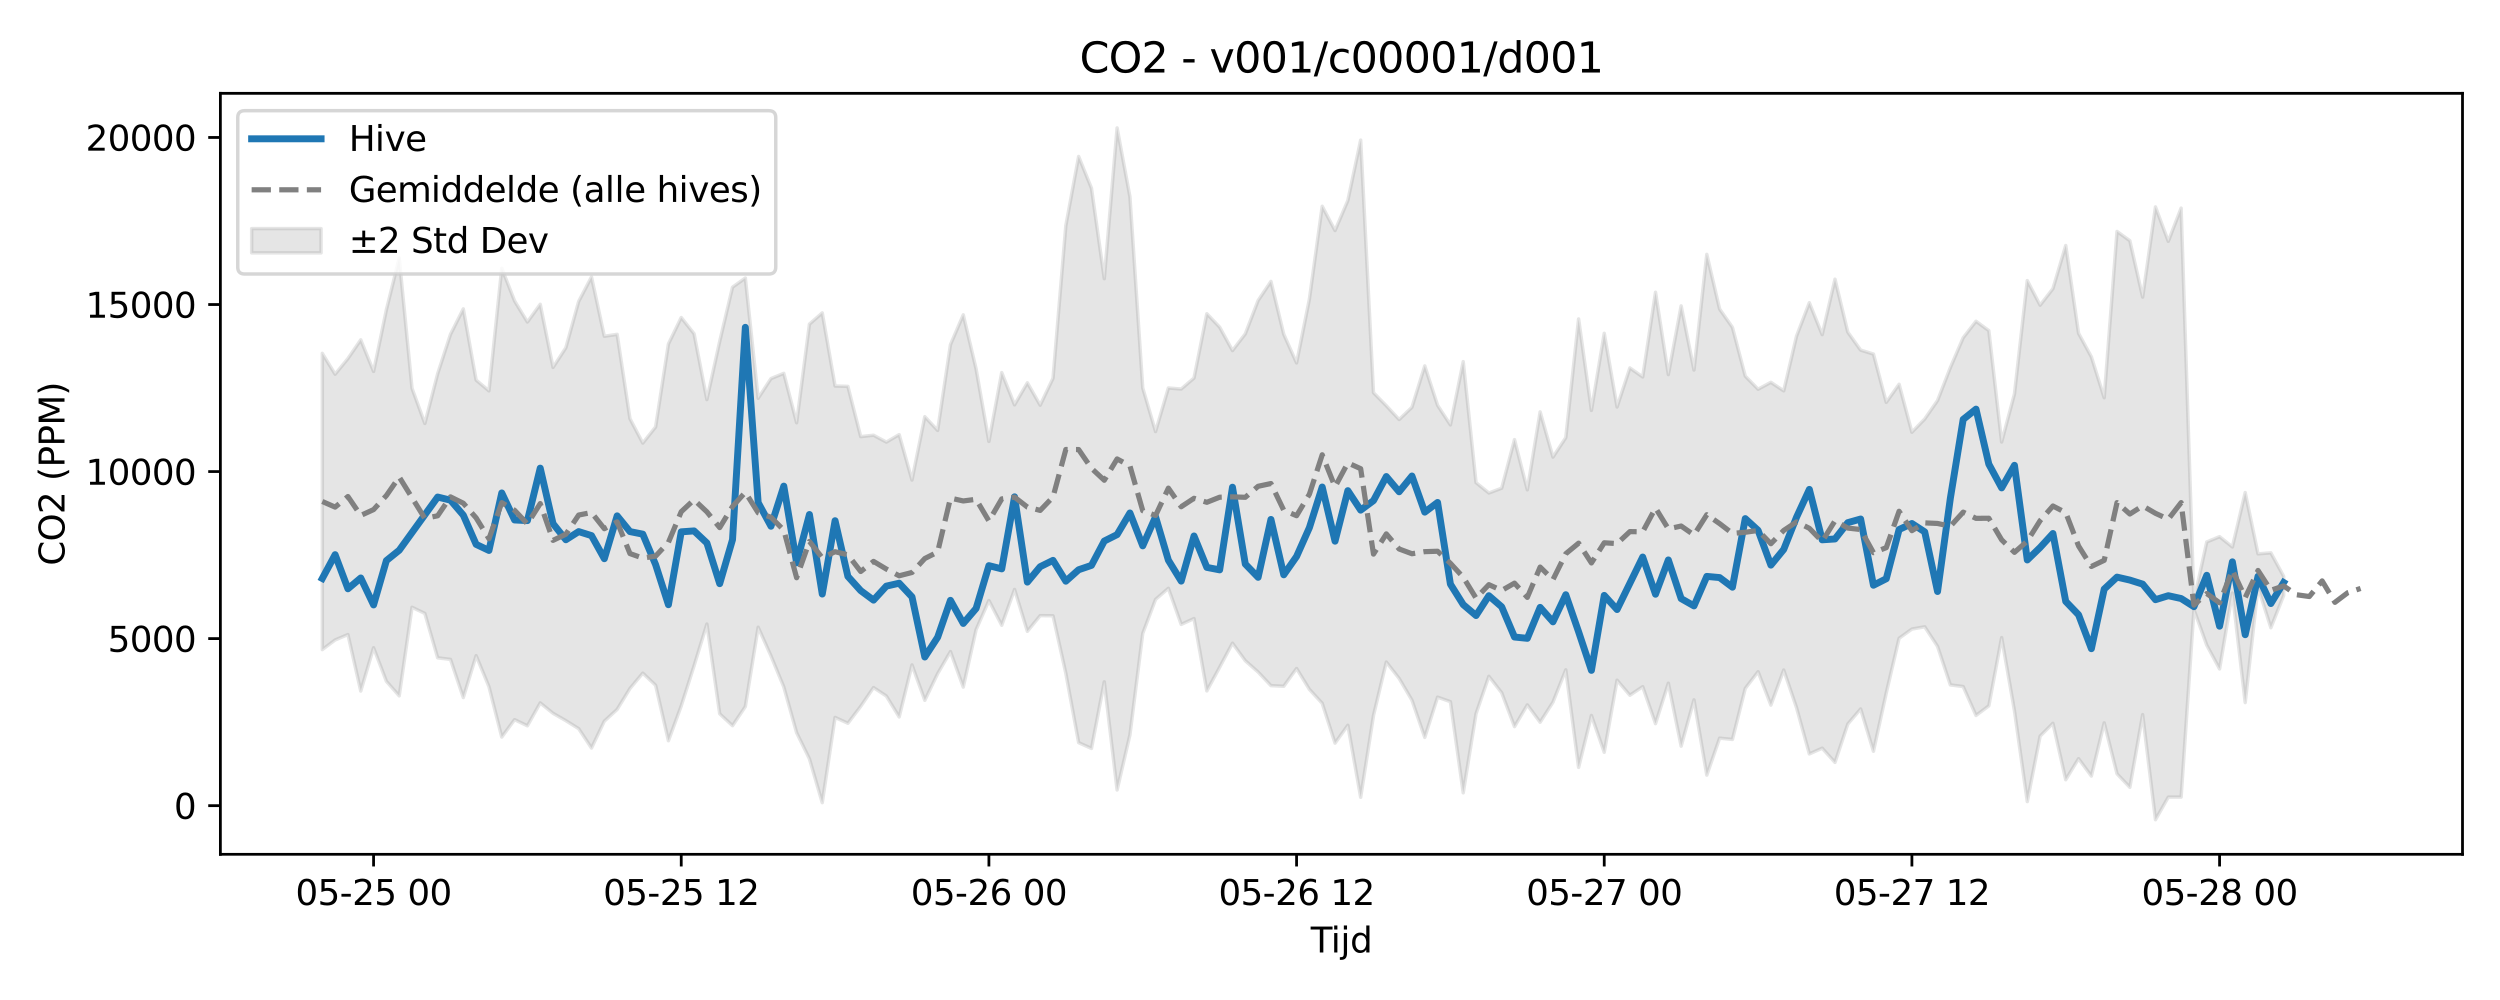 <?xml version="1.0" encoding="utf-8" standalone="no"?>
<!DOCTYPE svg PUBLIC "-//W3C//DTD SVG 1.1//EN"
  "http://www.w3.org/Graphics/SVG/1.1/DTD/svg11.dtd">
<svg xmlns:xlink="http://www.w3.org/1999/xlink" width="720pt" height="288pt" viewBox="0 0 720 288" xmlns="http://www.w3.org/2000/svg" version="1.1">
 <defs>
  <style type="text/css">*{stroke-linejoin: round; stroke-linecap: butt}</style>
 </defs>
 <g id="figure_1">
  <g id="patch_1">
   <path d="M 0 288 
L 720 288 
L 720 0 
L 0 0 
z
" style="fill: #ffffff"/>
  </g>
  <g id="axes_1">
   <g id="patch_2">
    <path d="M 63.47 246.04 
L 709.2 246.04 
L 709.2 26.88 
L 63.47 26.88 
z
" style="fill: #ffffff"/>
   </g>
   <g id="FillBetweenPolyCollection_1">
    <defs>
     <path id="m64c7e08e2c" d="M 92.821 -186.238 
L 92.821 -100.913 
L 96.513 -103.686 
L 100.205 -105.247 
L 103.897 -88.973 
L 107.589 -101.454 
L 111.281 -91.777 
L 114.973 -87.595 
L 118.665 -113.105 
L 122.357 -111.334 
L 126.049 -98.546 
L 129.741 -98.088 
L 133.433 -87.1 
L 137.125 -99.165 
L 140.817 -90.243 
L 144.509 -75.726 
L 148.201 -80.737 
L 151.893 -78.967 
L 155.585 -85.563 
L 159.277 -82.565 
L 162.969 -80.444 
L 166.661 -78.143 
L 170.353 -72.56 
L 174.045 -80.305 
L 177.737 -83.687 
L 181.429 -89.712 
L 185.121 -94.133 
L 188.813 -90.643 
L 192.505 -74.665 
L 196.197 -84.706 
L 199.889 -96.245 
L 203.581 -108.276 
L 207.273 -82.429 
L 210.965 -78.997 
L 214.657 -84.507 
L 218.349 -107.357 
L 222.041 -99.098 
L 225.733 -90.151 
L 229.425 -76.984 
L 233.117 -69.448 
L 236.809 -56.828 
L 240.501 -81.386 
L 244.193 -79.698 
L 247.885 -84.568 
L 251.577 -89.981 
L 255.269 -87.54 
L 258.961 -81.516 
L 262.653 -96.512 
L 266.345 -86.305 
L 270.037 -93.974 
L 273.729 -100.346 
L 277.421 -90.116 
L 281.113 -106.638 
L 284.805 -115.052 
L 288.497 -107.921 
L 292.189 -118.235 
L 295.881 -106.179 
L 299.573 -110.694 
L 303.265 -110.65 
L 306.957 -94.082 
L 310.649 -74.113 
L 314.341 -72.449 
L 318.033 -91.639 
L 321.725 -60.486 
L 325.417 -76.348 
L 329.109 -105.557 
L 332.801 -115.361 
L 336.493 -118.567 
L 340.185 -108.167 
L 343.877 -109.856 
L 347.569 -89.02 
L 351.261 -95.832 
L 354.953 -102.767 
L 358.645 -97.711 
L 362.337 -94.448 
L 366.029 -90.535 
L 369.721 -90.35 
L 373.413 -95.47 
L 377.105 -89.463 
L 380.797 -85.45 
L 384.489 -73.975 
L 388.181 -79.124 
L 391.873 -58.379 
L 395.565 -81.931 
L 399.257 -97.327 
L 402.949 -92.61 
L 406.641 -86.339 
L 410.333 -75.623 
L 414.025 -87.219 
L 417.717 -85.91 
L 421.409 -59.667 
L 425.101 -82.457 
L 428.793 -93.224 
L 432.485 -88.487 
L 436.177 -78.723 
L 439.869 -84.99 
L 443.561 -79.993 
L 447.253 -85.775 
L 450.945 -95.094 
L 454.637 -66.987 
L 458.329 -81.943 
L 462.021 -71.342 
L 465.713 -92.103 
L 469.405 -87.763 
L 473.097 -90.235 
L 476.789 -79.588 
L 480.481 -91.243 
L 484.173 -73.103 
L 487.865 -86.444 
L 491.557 -64.769 
L 495.249 -75.412 
L 498.941 -75.042 
L 502.633 -89.723 
L 506.325 -94.547 
L 510.017 -84.928 
L 513.709 -95.038 
L 517.401 -84.187 
L 521.093 -70.872 
L 524.785 -72.517 
L 528.477 -68.424 
L 532.169 -79.482 
L 535.861 -83.826 
L 539.553 -71.632 
L 543.245 -88.424 
L 546.937 -104.168 
L 550.629 -106.831 
L 554.321 -107.48 
L 558.013 -101.846 
L 561.705 -90.743 
L 565.397 -90.277 
L 569.089 -81.946 
L 572.781 -84.723 
L 576.473 -104.368 
L 580.165 -83.298 
L 583.857 -57.134 
L 587.549 -75.99 
L 591.241 -79.687 
L 594.933 -63.434 
L 598.625 -69.504 
L 602.317 -64.493 
L 606.009 -79.806 
L 609.701 -65.141 
L 613.393 -61.252 
L 617.085 -82.186 
L 620.777 -51.922 
L 624.469 -58.428 
L 628.161 -58.435 
L 631.853 -112.46 
L 635.545 -102.194 
L 639.237 -95.344 
L 642.929 -117.205 
L 646.621 -85.657 
L 650.313 -118.921 
L 654.005 -107.21 
L 657.697 -116.492 
L 657.697 -122.017 
L 657.697 -122.017 
L 654.005 -128.782 
L 650.313 -128.491 
L 646.621 -146.145 
L 642.929 -130.477 
L 639.237 -133.444 
L 635.545 -131.921 
L 631.853 -115 
L 628.161 -228.059 
L 624.469 -218.498 
L 620.777 -228.408 
L 617.085 -202.431 
L 613.393 -218.674 
L 609.701 -221.34 
L 606.009 -173.449 
L 602.317 -185.223 
L 598.625 -192.01 
L 594.933 -217.298 
L 591.241 -204.857 
L 587.549 -200.1 
L 583.857 -207.194 
L 580.165 -174.548 
L 576.473 -160.694 
L 572.781 -192.775 
L 569.089 -195.485 
L 565.397 -190.727 
L 561.705 -182.14 
L 558.013 -172.645 
L 554.321 -167.34 
L 550.629 -163.511 
L 546.937 -177.337 
L 543.245 -172.125 
L 539.553 -186.037 
L 535.861 -187.17 
L 532.169 -192.348 
L 528.477 -207.597 
L 524.785 -191.627 
L 521.093 -200.818 
L 517.401 -191.197 
L 513.709 -175.435 
L 510.017 -177.893 
L 506.325 -175.906 
L 502.633 -179.689 
L 498.941 -193.716 
L 495.249 -198.994 
L 491.557 -214.74 
L 487.865 -181.421 
L 484.173 -199.906 
L 480.481 -180.127 
L 476.789 -203.832 
L 473.097 -179.442 
L 469.405 -182.028 
L 465.713 -170.79 
L 462.021 -192.009 
L 458.329 -169.8 
L 454.637 -196.146 
L 450.945 -161.959 
L 447.253 -156.354 
L 443.561 -169.377 
L 439.869 -146.924 
L 436.177 -161.388 
L 432.485 -147.404 
L 428.793 -146.018 
L 425.101 -149.002 
L 421.409 -183.853 
L 417.717 -165.622 
L 414.025 -171.268 
L 410.333 -182.621 
L 406.641 -170.705 
L 402.949 -167.174 
L 399.257 -171.15 
L 395.565 -174.902 
L 391.873 -247.654 
L 388.181 -230.256 
L 384.489 -221.603 
L 380.797 -228.597 
L 377.105 -201.872 
L 373.413 -183.482 
L 369.721 -191.732 
L 366.029 -206.948 
L 362.337 -201.452 
L 358.645 -191.846 
L 354.953 -187.039 
L 351.261 -193.773 
L 347.569 -197.651 
L 343.877 -179.127 
L 340.185 -175.961 
L 336.493 -176.264 
L 332.801 -163.715 
L 329.109 -176.271 
L 325.417 -231.334 
L 321.725 -251.158 
L 318.033 -207.739 
L 314.341 -233.805 
L 310.649 -242.942 
L 306.957 -223.005 
L 303.265 -179.059 
L 299.573 -171.307 
L 295.881 -177.759 
L 292.189 -171.403 
L 288.497 -180.703 
L 284.805 -160.848 
L 281.113 -181.771 
L 277.421 -197.331 
L 273.729 -188.738 
L 270.037 -164.044 
L 266.345 -167.995 
L 262.653 -149.737 
L 258.961 -162.83 
L 255.269 -160.68 
L 251.577 -162.656 
L 247.885 -162.252 
L 244.193 -176.728 
L 240.501 -176.83 
L 236.809 -197.885 
L 233.117 -194.655 
L 229.425 -166.243 
L 225.733 -180.479 
L 222.041 -178.969 
L 218.349 -173.287 
L 214.657 -207.931 
L 210.965 -205.282 
L 207.273 -189.679 
L 203.581 -172.915 
L 199.889 -191.889 
L 196.197 -196.555 
L 192.505 -188.941 
L 188.813 -165.029 
L 185.121 -160.393 
L 181.429 -167.426 
L 177.737 -191.709 
L 174.045 -191.158 
L 170.353 -208.238 
L 166.661 -201.194 
L 162.969 -187.856 
L 159.277 -182.187 
L 155.585 -200.367 
L 151.893 -195.263 
L 148.201 -201.338 
L 144.509 -210.744 
L 140.817 -175.436 
L 137.125 -178.54 
L 133.433 -199.044 
L 129.741 -191.71 
L 126.049 -180.369 
L 122.357 -166.036 
L 118.665 -176.16 
L 114.973 -213.655 
L 111.281 -198.791 
L 107.589 -181.023 
L 103.897 -190.127 
L 100.205 -184.74 
L 96.513 -180.225 
L 92.821 -186.238 
z
" style="stroke: #808080; stroke-opacity: 0.2"/>
    </defs>
    <g clip-path="url(#pf885bfa6da)">
     <use xlink:href="#m64c7e08e2c" x="0" y="288" style="fill: #808080; fill-opacity: 0.2; stroke: #808080; stroke-opacity: 0.2"/>
    </g>
   </g>
   <g id="matplotlib.axis_1">
    <g id="xtick_1">
     <g id="line2d_1">
      <defs>
       <path id="macbf73b1a7" d="M 0 0 
L 0 3.5 
" style="stroke: #000000; stroke-width: 0.8"/>
      </defs>
      <g>
       <use xlink:href="#macbf73b1a7" x="107.589" y="246.04" style="stroke: #000000; stroke-width: 0.8"/>
      </g>
     </g>
     <g id="text_1">
      <!-- 05-25 00 -->
      <g transform="translate(85.109 260.638) scale(0.1 -0.1)">
       <defs>
        <path id="DejaVuSans-30" d="M 2034 4250 
Q 1547 4250 1301 3770 
Q 1056 3291 1056 2328 
Q 1056 1369 1301 889 
Q 1547 409 2034 409 
Q 2525 409 2770 889 
Q 3016 1369 3016 2328 
Q 3016 3291 2770 3770 
Q 2525 4250 2034 4250 
z
M 2034 4750 
Q 2819 4750 3233 4129 
Q 3647 3509 3647 2328 
Q 3647 1150 3233 529 
Q 2819 -91 2034 -91 
Q 1250 -91 836 529 
Q 422 1150 422 2328 
Q 422 3509 836 4129 
Q 1250 4750 2034 4750 
z
" transform="scale(0.016)"/>
        <path id="DejaVuSans-35" d="M 691 4666 
L 3169 4666 
L 3169 4134 
L 1269 4134 
L 1269 2991 
Q 1406 3038 1543 3061 
Q 1681 3084 1819 3084 
Q 2600 3084 3056 2656 
Q 3513 2228 3513 1497 
Q 3513 744 3044 326 
Q 2575 -91 1722 -91 
Q 1428 -91 1123 -41 
Q 819 9 494 109 
L 494 744 
Q 775 591 1075 516 
Q 1375 441 1709 441 
Q 2250 441 2565 725 
Q 2881 1009 2881 1497 
Q 2881 1984 2565 2268 
Q 2250 2553 1709 2553 
Q 1456 2553 1204 2497 
Q 953 2441 691 2322 
L 691 4666 
z
" transform="scale(0.016)"/>
        <path id="DejaVuSans-2d" d="M 313 2009 
L 1997 2009 
L 1997 1497 
L 313 1497 
L 313 2009 
z
" transform="scale(0.016)"/>
        <path id="DejaVuSans-32" d="M 1228 531 
L 3431 531 
L 3431 0 
L 469 0 
L 469 531 
Q 828 903 1448 1529 
Q 2069 2156 2228 2338 
Q 2531 2678 2651 2914 
Q 2772 3150 2772 3378 
Q 2772 3750 2511 3984 
Q 2250 4219 1831 4219 
Q 1534 4219 1204 4116 
Q 875 4013 500 3803 
L 500 4441 
Q 881 4594 1212 4672 
Q 1544 4750 1819 4750 
Q 2544 4750 2975 4387 
Q 3406 4025 3406 3419 
Q 3406 3131 3298 2873 
Q 3191 2616 2906 2266 
Q 2828 2175 2409 1742 
Q 1991 1309 1228 531 
z
" transform="scale(0.016)"/>
        <path id="DejaVuSans-20" transform="scale(0.016)"/>
       </defs>
       <use xlink:href="#DejaVuSans-30"/>
       <use xlink:href="#DejaVuSans-35" transform="translate(63.623 0)"/>
       <use xlink:href="#DejaVuSans-2d" transform="translate(127.246 0)"/>
       <use xlink:href="#DejaVuSans-32" transform="translate(163.33 0)"/>
       <use xlink:href="#DejaVuSans-35" transform="translate(226.953 0)"/>
       <use xlink:href="#DejaVuSans-20" transform="translate(290.576 0)"/>
       <use xlink:href="#DejaVuSans-30" transform="translate(322.363 0)"/>
       <use xlink:href="#DejaVuSans-30" transform="translate(385.986 0)"/>
      </g>
     </g>
    </g>
    <g id="xtick_2">
     <g id="line2d_2">
      <g>
       <use xlink:href="#macbf73b1a7" x="196.197" y="246.04" style="stroke: #000000; stroke-width: 0.8"/>
      </g>
     </g>
     <g id="text_2">
      <!-- 05-25 12 -->
      <g transform="translate(173.717 260.638) scale(0.1 -0.1)">
       <defs>
        <path id="DejaVuSans-31" d="M 794 531 
L 1825 531 
L 1825 4091 
L 703 3866 
L 703 4441 
L 1819 4666 
L 2450 4666 
L 2450 531 
L 3481 531 
L 3481 0 
L 794 0 
L 794 531 
z
" transform="scale(0.016)"/>
       </defs>
       <use xlink:href="#DejaVuSans-30"/>
       <use xlink:href="#DejaVuSans-35" transform="translate(63.623 0)"/>
       <use xlink:href="#DejaVuSans-2d" transform="translate(127.246 0)"/>
       <use xlink:href="#DejaVuSans-32" transform="translate(163.33 0)"/>
       <use xlink:href="#DejaVuSans-35" transform="translate(226.953 0)"/>
       <use xlink:href="#DejaVuSans-20" transform="translate(290.576 0)"/>
       <use xlink:href="#DejaVuSans-31" transform="translate(322.363 0)"/>
       <use xlink:href="#DejaVuSans-32" transform="translate(385.986 0)"/>
      </g>
     </g>
    </g>
    <g id="xtick_3">
     <g id="line2d_3">
      <g>
       <use xlink:href="#macbf73b1a7" x="284.805" y="246.04" style="stroke: #000000; stroke-width: 0.8"/>
      </g>
     </g>
     <g id="text_3">
      <!-- 05-26 00 -->
      <g transform="translate(262.325 260.638) scale(0.1 -0.1)">
       <defs>
        <path id="DejaVuSans-36" d="M 2113 2584 
Q 1688 2584 1439 2293 
Q 1191 2003 1191 1497 
Q 1191 994 1439 701 
Q 1688 409 2113 409 
Q 2538 409 2786 701 
Q 3034 994 3034 1497 
Q 3034 2003 2786 2293 
Q 2538 2584 2113 2584 
z
M 3366 4563 
L 3366 3988 
Q 3128 4100 2886 4159 
Q 2644 4219 2406 4219 
Q 1781 4219 1451 3797 
Q 1122 3375 1075 2522 
Q 1259 2794 1537 2939 
Q 1816 3084 2150 3084 
Q 2853 3084 3261 2657 
Q 3669 2231 3669 1497 
Q 3669 778 3244 343 
Q 2819 -91 2113 -91 
Q 1303 -91 875 529 
Q 447 1150 447 2328 
Q 447 3434 972 4092 
Q 1497 4750 2381 4750 
Q 2619 4750 2861 4703 
Q 3103 4656 3366 4563 
z
" transform="scale(0.016)"/>
       </defs>
       <use xlink:href="#DejaVuSans-30"/>
       <use xlink:href="#DejaVuSans-35" transform="translate(63.623 0)"/>
       <use xlink:href="#DejaVuSans-2d" transform="translate(127.246 0)"/>
       <use xlink:href="#DejaVuSans-32" transform="translate(163.33 0)"/>
       <use xlink:href="#DejaVuSans-36" transform="translate(226.953 0)"/>
       <use xlink:href="#DejaVuSans-20" transform="translate(290.576 0)"/>
       <use xlink:href="#DejaVuSans-30" transform="translate(322.363 0)"/>
       <use xlink:href="#DejaVuSans-30" transform="translate(385.986 0)"/>
      </g>
     </g>
    </g>
    <g id="xtick_4">
     <g id="line2d_4">
      <g>
       <use xlink:href="#macbf73b1a7" x="373.413" y="246.04" style="stroke: #000000; stroke-width: 0.8"/>
      </g>
     </g>
     <g id="text_4">
      <!-- 05-26 12 -->
      <g transform="translate(350.933 260.638) scale(0.1 -0.1)">
       <use xlink:href="#DejaVuSans-30"/>
       <use xlink:href="#DejaVuSans-35" transform="translate(63.623 0)"/>
       <use xlink:href="#DejaVuSans-2d" transform="translate(127.246 0)"/>
       <use xlink:href="#DejaVuSans-32" transform="translate(163.33 0)"/>
       <use xlink:href="#DejaVuSans-36" transform="translate(226.953 0)"/>
       <use xlink:href="#DejaVuSans-20" transform="translate(290.576 0)"/>
       <use xlink:href="#DejaVuSans-31" transform="translate(322.363 0)"/>
       <use xlink:href="#DejaVuSans-32" transform="translate(385.986 0)"/>
      </g>
     </g>
    </g>
    <g id="xtick_5">
     <g id="line2d_5">
      <g>
       <use xlink:href="#macbf73b1a7" x="462.021" y="246.04" style="stroke: #000000; stroke-width: 0.8"/>
      </g>
     </g>
     <g id="text_5">
      <!-- 05-27 00 -->
      <g transform="translate(439.54 260.638) scale(0.1 -0.1)">
       <defs>
        <path id="DejaVuSans-37" d="M 525 4666 
L 3525 4666 
L 3525 4397 
L 1831 0 
L 1172 0 
L 2766 4134 
L 525 4134 
L 525 4666 
z
" transform="scale(0.016)"/>
       </defs>
       <use xlink:href="#DejaVuSans-30"/>
       <use xlink:href="#DejaVuSans-35" transform="translate(63.623 0)"/>
       <use xlink:href="#DejaVuSans-2d" transform="translate(127.246 0)"/>
       <use xlink:href="#DejaVuSans-32" transform="translate(163.33 0)"/>
       <use xlink:href="#DejaVuSans-37" transform="translate(226.953 0)"/>
       <use xlink:href="#DejaVuSans-20" transform="translate(290.576 0)"/>
       <use xlink:href="#DejaVuSans-30" transform="translate(322.363 0)"/>
       <use xlink:href="#DejaVuSans-30" transform="translate(385.986 0)"/>
      </g>
     </g>
    </g>
    <g id="xtick_6">
     <g id="line2d_6">
      <g>
       <use xlink:href="#macbf73b1a7" x="550.629" y="246.04" style="stroke: #000000; stroke-width: 0.8"/>
      </g>
     </g>
     <g id="text_6">
      <!-- 05-27 12 -->
      <g transform="translate(528.148 260.638) scale(0.1 -0.1)">
       <use xlink:href="#DejaVuSans-30"/>
       <use xlink:href="#DejaVuSans-35" transform="translate(63.623 0)"/>
       <use xlink:href="#DejaVuSans-2d" transform="translate(127.246 0)"/>
       <use xlink:href="#DejaVuSans-32" transform="translate(163.33 0)"/>
       <use xlink:href="#DejaVuSans-37" transform="translate(226.953 0)"/>
       <use xlink:href="#DejaVuSans-20" transform="translate(290.576 0)"/>
       <use xlink:href="#DejaVuSans-31" transform="translate(322.363 0)"/>
       <use xlink:href="#DejaVuSans-32" transform="translate(385.986 0)"/>
      </g>
     </g>
    </g>
    <g id="xtick_7">
     <g id="line2d_7">
      <g>
       <use xlink:href="#macbf73b1a7" x="639.237" y="246.04" style="stroke: #000000; stroke-width: 0.8"/>
      </g>
     </g>
     <g id="text_7">
      <!-- 05-28 00 -->
      <g transform="translate(616.756 260.638) scale(0.1 -0.1)">
       <defs>
        <path id="DejaVuSans-38" d="M 2034 2216 
Q 1584 2216 1326 1975 
Q 1069 1734 1069 1313 
Q 1069 891 1326 650 
Q 1584 409 2034 409 
Q 2484 409 2743 651 
Q 3003 894 3003 1313 
Q 3003 1734 2745 1975 
Q 2488 2216 2034 2216 
z
M 1403 2484 
Q 997 2584 770 2862 
Q 544 3141 544 3541 
Q 544 4100 942 4425 
Q 1341 4750 2034 4750 
Q 2731 4750 3128 4425 
Q 3525 4100 3525 3541 
Q 3525 3141 3298 2862 
Q 3072 2584 2669 2484 
Q 3125 2378 3379 2068 
Q 3634 1759 3634 1313 
Q 3634 634 3220 271 
Q 2806 -91 2034 -91 
Q 1263 -91 848 271 
Q 434 634 434 1313 
Q 434 1759 690 2068 
Q 947 2378 1403 2484 
z
M 1172 3481 
Q 1172 3119 1398 2916 
Q 1625 2713 2034 2713 
Q 2441 2713 2670 2916 
Q 2900 3119 2900 3481 
Q 2900 3844 2670 4047 
Q 2441 4250 2034 4250 
Q 1625 4250 1398 4047 
Q 1172 3844 1172 3481 
z
" transform="scale(0.016)"/>
       </defs>
       <use xlink:href="#DejaVuSans-30"/>
       <use xlink:href="#DejaVuSans-35" transform="translate(63.623 0)"/>
       <use xlink:href="#DejaVuSans-2d" transform="translate(127.246 0)"/>
       <use xlink:href="#DejaVuSans-32" transform="translate(163.33 0)"/>
       <use xlink:href="#DejaVuSans-38" transform="translate(226.953 0)"/>
       <use xlink:href="#DejaVuSans-20" transform="translate(290.576 0)"/>
       <use xlink:href="#DejaVuSans-30" transform="translate(322.363 0)"/>
       <use xlink:href="#DejaVuSans-30" transform="translate(385.986 0)"/>
      </g>
     </g>
    </g>
    <g id="text_8">
     <!-- Tijd -->
     <g transform="translate(377.485 274.317) scale(0.1 -0.1)">
      <defs>
       <path id="DejaVuSans-54" d="M -19 4666 
L 3928 4666 
L 3928 4134 
L 2272 4134 
L 2272 0 
L 1638 0 
L 1638 4134 
L -19 4134 
L -19 4666 
z
" transform="scale(0.016)"/>
       <path id="DejaVuSans-69" d="M 603 3500 
L 1178 3500 
L 1178 0 
L 603 0 
L 603 3500 
z
M 603 4863 
L 1178 4863 
L 1178 4134 
L 603 4134 
L 603 4863 
z
" transform="scale(0.016)"/>
       <path id="DejaVuSans-6a" d="M 603 3500 
L 1178 3500 
L 1178 -63 
Q 1178 -731 923 -1031 
Q 669 -1331 103 -1331 
L -116 -1331 
L -116 -844 
L 38 -844 
Q 366 -844 484 -692 
Q 603 -541 603 -63 
L 603 3500 
z
M 603 4863 
L 1178 4863 
L 1178 4134 
L 603 4134 
L 603 4863 
z
" transform="scale(0.016)"/>
       <path id="DejaVuSans-64" d="M 2906 2969 
L 2906 4863 
L 3481 4863 
L 3481 0 
L 2906 0 
L 2906 525 
Q 2725 213 2448 61 
Q 2172 -91 1784 -91 
Q 1150 -91 751 415 
Q 353 922 353 1747 
Q 353 2572 751 3078 
Q 1150 3584 1784 3584 
Q 2172 3584 2448 3432 
Q 2725 3281 2906 2969 
z
M 947 1747 
Q 947 1113 1208 752 
Q 1469 391 1925 391 
Q 2381 391 2643 752 
Q 2906 1113 2906 1747 
Q 2906 2381 2643 2742 
Q 2381 3103 1925 3103 
Q 1469 3103 1208 2742 
Q 947 2381 947 1747 
z
" transform="scale(0.016)"/>
      </defs>
      <use xlink:href="#DejaVuSans-54"/>
      <use xlink:href="#DejaVuSans-69" transform="translate(57.959 0)"/>
      <use xlink:href="#DejaVuSans-6a" transform="translate(85.742 0)"/>
      <use xlink:href="#DejaVuSans-64" transform="translate(113.525 0)"/>
     </g>
    </g>
   </g>
   <g id="matplotlib.axis_2">
    <g id="ytick_1">
     <g id="line2d_8">
      <defs>
       <path id="m5ae078c079" d="M 0 0 
L -3.5 0 
" style="stroke: #000000; stroke-width: 0.8"/>
      </defs>
      <g>
       <use xlink:href="#m5ae078c079" x="63.47" y="232.026" style="stroke: #000000; stroke-width: 0.8"/>
      </g>
     </g>
     <g id="text_9">
      <!-- 0 -->
      <g transform="translate(50.108 235.825) scale(0.1 -0.1)">
       <use xlink:href="#DejaVuSans-30"/>
      </g>
     </g>
    </g>
    <g id="ytick_2">
     <g id="line2d_9">
      <g>
       <use xlink:href="#m5ae078c079" x="63.47" y="183.917" style="stroke: #000000; stroke-width: 0.8"/>
      </g>
     </g>
     <g id="text_10">
      <!-- 5000 -->
      <g transform="translate(31.02 187.717) scale(0.1 -0.1)">
       <use xlink:href="#DejaVuSans-35"/>
       <use xlink:href="#DejaVuSans-30" transform="translate(63.623 0)"/>
       <use xlink:href="#DejaVuSans-30" transform="translate(127.246 0)"/>
       <use xlink:href="#DejaVuSans-30" transform="translate(190.869 0)"/>
      </g>
     </g>
    </g>
    <g id="ytick_3">
     <g id="line2d_10">
      <g>
       <use xlink:href="#m5ae078c079" x="63.47" y="135.809" style="stroke: #000000; stroke-width: 0.8"/>
      </g>
     </g>
     <g id="text_11">
      <!-- 10000 -->
      <g transform="translate(24.657 139.608) scale(0.1 -0.1)">
       <use xlink:href="#DejaVuSans-31"/>
       <use xlink:href="#DejaVuSans-30" transform="translate(63.623 0)"/>
       <use xlink:href="#DejaVuSans-30" transform="translate(127.246 0)"/>
       <use xlink:href="#DejaVuSans-30" transform="translate(190.869 0)"/>
       <use xlink:href="#DejaVuSans-30" transform="translate(254.492 0)"/>
      </g>
     </g>
    </g>
    <g id="ytick_4">
     <g id="line2d_11">
      <g>
       <use xlink:href="#m5ae078c079" x="63.47" y="87.7" style="stroke: #000000; stroke-width: 0.8"/>
      </g>
     </g>
     <g id="text_12">
      <!-- 15000 -->
      <g transform="translate(24.657 91.5) scale(0.1 -0.1)">
       <use xlink:href="#DejaVuSans-31"/>
       <use xlink:href="#DejaVuSans-35" transform="translate(63.623 0)"/>
       <use xlink:href="#DejaVuSans-30" transform="translate(127.246 0)"/>
       <use xlink:href="#DejaVuSans-30" transform="translate(190.869 0)"/>
       <use xlink:href="#DejaVuSans-30" transform="translate(254.492 0)"/>
      </g>
     </g>
    </g>
    <g id="ytick_5">
     <g id="line2d_12">
      <g>
       <use xlink:href="#m5ae078c079" x="63.47" y="39.592" style="stroke: #000000; stroke-width: 0.8"/>
      </g>
     </g>
     <g id="text_13">
      <!-- 20000 -->
      <g transform="translate(24.657 43.391) scale(0.1 -0.1)">
       <use xlink:href="#DejaVuSans-32"/>
       <use xlink:href="#DejaVuSans-30" transform="translate(63.623 0)"/>
       <use xlink:href="#DejaVuSans-30" transform="translate(127.246 0)"/>
       <use xlink:href="#DejaVuSans-30" transform="translate(190.869 0)"/>
       <use xlink:href="#DejaVuSans-30" transform="translate(254.492 0)"/>
      </g>
     </g>
    </g>
    <g id="text_14">
     <!-- CO2 (PPM) -->
     <g transform="translate(18.578 162.903) rotate(-90) scale(0.1 -0.1)">
      <defs>
       <path id="DejaVuSans-43" d="M 4122 4306 
L 4122 3641 
Q 3803 3938 3442 4084 
Q 3081 4231 2675 4231 
Q 1875 4231 1450 3742 
Q 1025 3253 1025 2328 
Q 1025 1406 1450 917 
Q 1875 428 2675 428 
Q 3081 428 3442 575 
Q 3803 722 4122 1019 
L 4122 359 
Q 3791 134 3420 21 
Q 3050 -91 2638 -91 
Q 1578 -91 968 557 
Q 359 1206 359 2328 
Q 359 3453 968 4101 
Q 1578 4750 2638 4750 
Q 3056 4750 3426 4639 
Q 3797 4528 4122 4306 
z
" transform="scale(0.016)"/>
       <path id="DejaVuSans-4f" d="M 2522 4238 
Q 1834 4238 1429 3725 
Q 1025 3213 1025 2328 
Q 1025 1447 1429 934 
Q 1834 422 2522 422 
Q 3209 422 3611 934 
Q 4013 1447 4013 2328 
Q 4013 3213 3611 3725 
Q 3209 4238 2522 4238 
z
M 2522 4750 
Q 3503 4750 4090 4092 
Q 4678 3434 4678 2328 
Q 4678 1225 4090 567 
Q 3503 -91 2522 -91 
Q 1538 -91 948 565 
Q 359 1222 359 2328 
Q 359 3434 948 4092 
Q 1538 4750 2522 4750 
z
" transform="scale(0.016)"/>
       <path id="DejaVuSans-28" d="M 1984 4856 
Q 1566 4138 1362 3434 
Q 1159 2731 1159 2009 
Q 1159 1288 1364 580 
Q 1569 -128 1984 -844 
L 1484 -844 
Q 1016 -109 783 600 
Q 550 1309 550 2009 
Q 550 2706 781 3412 
Q 1013 4119 1484 4856 
L 1984 4856 
z
" transform="scale(0.016)"/>
       <path id="DejaVuSans-50" d="M 1259 4147 
L 1259 2394 
L 2053 2394 
Q 2494 2394 2734 2622 
Q 2975 2850 2975 3272 
Q 2975 3691 2734 3919 
Q 2494 4147 2053 4147 
L 1259 4147 
z
M 628 4666 
L 2053 4666 
Q 2838 4666 3239 4311 
Q 3641 3956 3641 3272 
Q 3641 2581 3239 2228 
Q 2838 1875 2053 1875 
L 1259 1875 
L 1259 0 
L 628 0 
L 628 4666 
z
" transform="scale(0.016)"/>
       <path id="DejaVuSans-4d" d="M 628 4666 
L 1569 4666 
L 2759 1491 
L 3956 4666 
L 4897 4666 
L 4897 0 
L 4281 0 
L 4281 4097 
L 3078 897 
L 2444 897 
L 1241 4097 
L 1241 0 
L 628 0 
L 628 4666 
z
" transform="scale(0.016)"/>
       <path id="DejaVuSans-29" d="M 513 4856 
L 1013 4856 
Q 1481 4119 1714 3412 
Q 1947 2706 1947 2009 
Q 1947 1309 1714 600 
Q 1481 -109 1013 -844 
L 513 -844 
Q 928 -128 1133 580 
Q 1338 1288 1338 2009 
Q 1338 2731 1133 3434 
Q 928 4138 513 4856 
z
" transform="scale(0.016)"/>
      </defs>
      <use xlink:href="#DejaVuSans-43"/>
      <use xlink:href="#DejaVuSans-4f" transform="translate(69.824 0)"/>
      <use xlink:href="#DejaVuSans-32" transform="translate(148.535 0)"/>
      <use xlink:href="#DejaVuSans-20" transform="translate(212.158 0)"/>
      <use xlink:href="#DejaVuSans-28" transform="translate(243.945 0)"/>
      <use xlink:href="#DejaVuSans-50" transform="translate(282.959 0)"/>
      <use xlink:href="#DejaVuSans-50" transform="translate(343.262 0)"/>
      <use xlink:href="#DejaVuSans-4d" transform="translate(403.564 0)"/>
      <use xlink:href="#DejaVuSans-29" transform="translate(489.844 0)"/>
     </g>
    </g>
   </g>
   <g id="line2d_13">
    <path d="M 92.821 166.598 
L 96.513 159.748 
L 100.205 169.568 
L 103.897 166.457 
L 107.589 174.215 
L 111.281 161.451 
L 114.973 158.474 
L 126.049 143.15 
L 129.741 144.051 
L 133.433 148.368 
L 137.125 156.778 
L 140.817 158.529 
L 144.509 141.97 
L 148.201 149.751 
L 151.893 149.937 
L 155.585 134.827 
L 159.277 150.828 
L 162.969 155.447 
L 166.661 153.099 
L 170.353 154.257 
L 174.045 160.905 
L 177.737 148.567 
L 181.429 153.099 
L 185.121 153.834 
L 188.813 162.609 
L 192.505 174.155 
L 196.197 153.166 
L 199.889 152.903 
L 203.581 156.38 
L 207.273 168.096 
L 210.965 155.421 
L 214.657 94.275 
L 218.349 144.752 
L 222.041 151.556 
L 225.733 140.01 
L 229.425 162.102 
L 233.117 148.179 
L 236.809 171.082 
L 240.501 149.969 
L 244.193 166.005 
L 247.885 170.101 
L 251.577 172.836 
L 255.269 168.805 
L 258.961 167.965 
L 262.653 171.903 
L 266.345 189.216 
L 270.037 183.542 
L 273.729 172.901 
L 277.421 179.549 
L 281.113 175.239 
L 284.805 162.904 
L 288.497 163.834 
L 292.189 143.089 
L 295.881 167.644 
L 299.573 163.211 
L 303.265 161.387 
L 306.957 167.382 
L 310.649 164.09 
L 314.341 162.827 
L 318.033 155.822 
L 321.725 153.968 
L 325.417 147.737 
L 329.109 157.204 
L 332.801 148.853 
L 336.493 161.342 
L 340.185 167.358 
L 343.877 154.363 
L 347.569 163.407 
L 351.261 164.122 
L 354.953 140.318 
L 358.645 162.451 
L 362.337 166.265 
L 366.029 149.603 
L 369.721 165.543 
L 373.413 160.264 
L 377.105 151.967 
L 380.797 140.267 
L 384.489 155.857 
L 388.181 141.312 
L 391.873 146.919 
L 395.565 144.18 
L 399.257 137.247 
L 402.949 141.627 
L 406.641 137.095 
L 410.333 147.493 
L 414.025 144.709 
L 417.717 168.234 
L 421.409 174.127 
L 425.101 177.275 
L 428.793 171.563 
L 432.485 174.767 
L 436.177 183.465 
L 439.869 183.84 
L 443.561 174.931 
L 447.253 179.087 
L 450.945 171.281 
L 454.637 181.961 
L 458.329 193.064 
L 462.021 171.477 
L 465.713 175.543 
L 473.097 160.431 
L 476.789 171.137 
L 480.481 161.265 
L 484.173 172.397 
L 487.865 174.498 
L 491.557 166.002 
L 495.249 166.342 
L 498.941 169.113 
L 502.633 149.361 
L 506.325 152.737 
L 510.017 162.753 
L 513.709 158.24 
L 517.401 148.955 
L 521.093 140.95 
L 524.785 155.466 
L 528.477 155.222 
L 532.169 150.524 
L 535.861 149.478 
L 539.553 168.548 
L 543.245 166.675 
L 546.937 152.506 
L 550.629 150.771 
L 554.321 153.186 
L 558.013 170.351 
L 561.705 143.471 
L 565.397 120.786 
L 569.089 117.836 
L 572.781 133.676 
L 576.473 140.507 
L 580.165 134.013 
L 583.857 161.265 
L 587.549 157.682 
L 591.241 153.651 
L 594.933 173.212 
L 598.625 177.054 
L 602.317 186.82 
L 606.009 169.661 
L 609.701 166.21 
L 613.393 167.06 
L 617.085 168.228 
L 620.777 172.711 
L 624.469 171.563 
L 628.161 172.375 
L 631.853 174.719 
L 635.545 165.687 
L 639.237 180.341 
L 642.929 161.813 
L 646.621 182.792 
L 650.313 165.986 
L 654.005 173.818 
L 657.697 167.769 
L 657.697 167.769 
" clip-path="url(#pf885bfa6da)" style="fill: none; stroke: #1f77b4; stroke-width: 2; stroke-linecap: square"/>
   </g>
   <g id="line2d_14">
    <path d="M 92.821 144.424 
L 96.513 146.045 
L 100.205 143.006 
L 103.897 148.45 
L 107.589 146.762 
L 111.281 142.716 
L 114.973 137.375 
L 122.357 149.315 
L 126.049 148.543 
L 129.741 143.101 
L 133.433 144.928 
L 137.125 149.147 
L 140.817 155.161 
L 144.509 144.765 
L 148.201 146.963 
L 151.893 150.885 
L 155.585 145.035 
L 159.277 155.624 
L 162.969 153.85 
L 166.661 148.332 
L 170.353 147.601 
L 174.045 152.269 
L 177.737 150.302 
L 181.429 159.431 
L 185.121 160.737 
L 188.813 160.164 
L 192.505 156.197 
L 196.197 147.369 
L 199.889 143.933 
L 203.581 147.405 
L 207.273 151.946 
L 210.965 145.861 
L 214.657 141.781 
L 218.349 147.678 
L 222.041 148.966 
L 225.733 152.685 
L 229.425 166.387 
L 233.117 155.948 
L 236.809 160.644 
L 240.501 158.892 
L 244.193 159.787 
L 247.885 164.59 
L 251.577 161.682 
L 255.269 163.89 
L 258.961 165.827 
L 262.653 164.875 
L 266.345 160.85 
L 270.037 158.991 
L 273.729 143.458 
L 277.421 144.276 
L 281.113 143.796 
L 284.805 150.05 
L 288.497 143.688 
L 292.189 143.181 
L 295.881 146.031 
L 299.573 147 
L 303.265 143.145 
L 306.957 129.456 
L 310.649 129.472 
L 314.341 134.873 
L 318.033 138.311 
L 321.725 132.178 
L 325.417 134.159 
L 329.109 147.086 
L 332.801 148.462 
L 336.493 140.584 
L 340.185 145.936 
L 343.877 143.509 
L 347.569 144.665 
L 351.261 143.198 
L 354.953 143.097 
L 358.645 143.222 
L 362.337 140.05 
L 366.029 139.259 
L 369.721 146.959 
L 373.413 148.524 
L 377.105 142.332 
L 380.797 130.977 
L 384.489 140.211 
L 388.181 133.31 
L 391.873 134.984 
L 395.565 159.584 
L 399.257 153.762 
L 402.949 158.108 
L 406.641 159.478 
L 410.333 158.878 
L 414.025 158.757 
L 417.717 162.234 
L 421.409 166.24 
L 425.101 172.27 
L 428.793 168.379 
L 432.485 170.055 
L 436.177 167.944 
L 439.869 172.043 
L 443.561 163.315 
L 447.253 166.936 
L 450.945 159.473 
L 454.637 156.434 
L 458.329 162.128 
L 462.021 156.324 
L 465.713 156.553 
L 469.405 153.104 
L 473.097 153.161 
L 476.789 146.29 
L 480.481 152.315 
L 484.173 151.495 
L 487.865 154.068 
L 491.557 148.245 
L 495.249 150.797 
L 498.941 153.621 
L 502.633 153.294 
L 506.325 152.774 
L 510.017 156.59 
L 513.709 152.764 
L 517.401 150.308 
L 521.093 152.155 
L 524.785 155.928 
L 528.477 149.99 
L 532.169 152.085 
L 535.861 152.502 
L 539.553 159.166 
L 543.245 157.726 
L 546.937 147.247 
L 550.629 152.829 
L 554.321 150.59 
L 558.013 150.754 
L 561.705 151.559 
L 565.397 147.498 
L 569.089 149.285 
L 572.781 149.251 
L 576.473 155.469 
L 580.165 159.077 
L 583.857 155.836 
L 587.549 149.955 
L 591.241 145.728 
L 594.933 147.634 
L 598.625 157.243 
L 602.317 163.142 
L 606.009 161.372 
L 609.701 144.759 
L 613.393 148.037 
L 617.085 145.691 
L 620.777 147.835 
L 624.469 149.537 
L 628.161 144.753 
L 631.853 174.27 
L 635.545 170.943 
L 639.237 173.606 
L 642.929 164.159 
L 646.621 172.099 
L 650.313 164.294 
L 654.005 170.004 
L 657.697 168.746 
L 661.389 171.284 
L 665.081 171.799 
L 668.773 167.304 
L 672.465 173.471 
L 676.157 170.691 
L 679.849 169.475 
L 679.849 169.475 
" clip-path="url(#pf885bfa6da)" style="fill: none; stroke-dasharray: 5.55,2.4; stroke-dashoffset: 0; stroke: #808080; stroke-width: 1.5"/>
   </g>
   <g id="patch_3">
    <path d="M 63.47 246.04 
L 63.47 26.88 
" style="fill: none; stroke: #000000; stroke-width: 0.8; stroke-linejoin: miter; stroke-linecap: square"/>
   </g>
   <g id="patch_4">
    <path d="M 709.2 246.04 
L 709.2 26.88 
" style="fill: none; stroke: #000000; stroke-width: 0.8; stroke-linejoin: miter; stroke-linecap: square"/>
   </g>
   <g id="patch_5">
    <path d="M 63.47 246.04 
L 709.2 246.04 
" style="fill: none; stroke: #000000; stroke-width: 0.8; stroke-linejoin: miter; stroke-linecap: square"/>
   </g>
   <g id="patch_6">
    <path d="M 63.47 26.88 
L 709.2 26.88 
" style="fill: none; stroke: #000000; stroke-width: 0.8; stroke-linejoin: miter; stroke-linecap: square"/>
   </g>
   <g id="text_15">
    <!-- CO2 - v001/c00001/d001 -->
    <g transform="translate(310.932 20.88) scale(0.12 -0.12)">
     <defs>
      <path id="DejaVuSans-76" d="M 191 3500 
L 800 3500 
L 1894 563 
L 2988 3500 
L 3597 3500 
L 2284 0 
L 1503 0 
L 191 3500 
z
" transform="scale(0.016)"/>
      <path id="DejaVuSans-2f" d="M 1625 4666 
L 2156 4666 
L 531 -594 
L 0 -594 
L 1625 4666 
z
" transform="scale(0.016)"/>
      <path id="DejaVuSans-63" d="M 3122 3366 
L 3122 2828 
Q 2878 2963 2633 3030 
Q 2388 3097 2138 3097 
Q 1578 3097 1268 2742 
Q 959 2388 959 1747 
Q 959 1106 1268 751 
Q 1578 397 2138 397 
Q 2388 397 2633 464 
Q 2878 531 3122 666 
L 3122 134 
Q 2881 22 2623 -34 
Q 2366 -91 2075 -91 
Q 1284 -91 818 406 
Q 353 903 353 1747 
Q 353 2603 823 3093 
Q 1294 3584 2113 3584 
Q 2378 3584 2631 3529 
Q 2884 3475 3122 3366 
z
" transform="scale(0.016)"/>
     </defs>
     <use xlink:href="#DejaVuSans-43"/>
     <use xlink:href="#DejaVuSans-4f" transform="translate(69.824 0)"/>
     <use xlink:href="#DejaVuSans-32" transform="translate(148.535 0)"/>
     <use xlink:href="#DejaVuSans-20" transform="translate(212.158 0)"/>
     <use xlink:href="#DejaVuSans-2d" transform="translate(243.945 0)"/>
     <use xlink:href="#DejaVuSans-20" transform="translate(280.029 0)"/>
     <use xlink:href="#DejaVuSans-76" transform="translate(311.816 0)"/>
     <use xlink:href="#DejaVuSans-30" transform="translate(370.996 0)"/>
     <use xlink:href="#DejaVuSans-30" transform="translate(434.619 0)"/>
     <use xlink:href="#DejaVuSans-31" transform="translate(498.242 0)"/>
     <use xlink:href="#DejaVuSans-2f" transform="translate(561.865 0)"/>
     <use xlink:href="#DejaVuSans-63" transform="translate(595.557 0)"/>
     <use xlink:href="#DejaVuSans-30" transform="translate(650.537 0)"/>
     <use xlink:href="#DejaVuSans-30" transform="translate(714.16 0)"/>
     <use xlink:href="#DejaVuSans-30" transform="translate(777.783 0)"/>
     <use xlink:href="#DejaVuSans-30" transform="translate(841.406 0)"/>
     <use xlink:href="#DejaVuSans-31" transform="translate(905.029 0)"/>
     <use xlink:href="#DejaVuSans-2f" transform="translate(968.652 0)"/>
     <use xlink:href="#DejaVuSans-64" transform="translate(1002.344 0)"/>
     <use xlink:href="#DejaVuSans-30" transform="translate(1065.82 0)"/>
     <use xlink:href="#DejaVuSans-30" transform="translate(1129.443 0)"/>
     <use xlink:href="#DejaVuSans-31" transform="translate(1193.066 0)"/>
    </g>
   </g>
   <g id="legend_1">
    <g id="patch_7">
     <path d="M 70.47 78.914 
L 221.414 78.914 
Q 223.414 78.914 223.414 76.914 
L 223.414 33.88 
Q 223.414 31.88 221.414 31.88 
L 70.47 31.88 
Q 68.47 31.88 68.47 33.88 
L 68.47 76.914 
Q 68.47 78.914 70.47 78.914 
z
" style="fill: #ffffff; opacity: 0.8; stroke: #cccccc; stroke-linejoin: miter"/>
    </g>
    <g id="line2d_15">
     <path d="M 72.47 39.978 
L 82.47 39.978 
L 92.47 39.978 
" style="fill: none; stroke: #1f77b4; stroke-width: 2; stroke-linecap: square"/>
    </g>
    <g id="text_16">
     <!-- Hive -->
     <g transform="translate(100.47 43.478) scale(0.1 -0.1)">
      <defs>
       <path id="DejaVuSans-48" d="M 628 4666 
L 1259 4666 
L 1259 2753 
L 3553 2753 
L 3553 4666 
L 4184 4666 
L 4184 0 
L 3553 0 
L 3553 2222 
L 1259 2222 
L 1259 0 
L 628 0 
L 628 4666 
z
" transform="scale(0.016)"/>
       <path id="DejaVuSans-65" d="M 3597 1894 
L 3597 1613 
L 953 1613 
Q 991 1019 1311 708 
Q 1631 397 2203 397 
Q 2534 397 2845 478 
Q 3156 559 3463 722 
L 3463 178 
Q 3153 47 2828 -22 
Q 2503 -91 2169 -91 
Q 1331 -91 842 396 
Q 353 884 353 1716 
Q 353 2575 817 3079 
Q 1281 3584 2069 3584 
Q 2775 3584 3186 3129 
Q 3597 2675 3597 1894 
z
M 3022 2063 
Q 3016 2534 2758 2815 
Q 2500 3097 2075 3097 
Q 1594 3097 1305 2825 
Q 1016 2553 972 2059 
L 3022 2063 
z
" transform="scale(0.016)"/>
      </defs>
      <use xlink:href="#DejaVuSans-48"/>
      <use xlink:href="#DejaVuSans-69" transform="translate(75.195 0)"/>
      <use xlink:href="#DejaVuSans-76" transform="translate(102.979 0)"/>
      <use xlink:href="#DejaVuSans-65" transform="translate(162.158 0)"/>
     </g>
    </g>
    <g id="line2d_16">
     <path d="M 72.47 54.657 
L 82.47 54.657 
L 92.47 54.657 
" style="fill: none; stroke-dasharray: 5.55,2.4; stroke-dashoffset: 0; stroke: #808080; stroke-width: 1.5"/>
    </g>
    <g id="text_17">
     <!-- Gemiddelde (alle hives) -->
     <g transform="translate(100.47 58.157) scale(0.1 -0.1)">
      <defs>
       <path id="DejaVuSans-47" d="M 3809 666 
L 3809 1919 
L 2778 1919 
L 2778 2438 
L 4434 2438 
L 4434 434 
Q 4069 175 3628 42 
Q 3188 -91 2688 -91 
Q 1594 -91 976 548 
Q 359 1188 359 2328 
Q 359 3472 976 4111 
Q 1594 4750 2688 4750 
Q 3144 4750 3555 4637 
Q 3966 4525 4313 4306 
L 4313 3634 
Q 3963 3931 3569 4081 
Q 3175 4231 2741 4231 
Q 1884 4231 1454 3753 
Q 1025 3275 1025 2328 
Q 1025 1384 1454 906 
Q 1884 428 2741 428 
Q 3075 428 3337 486 
Q 3600 544 3809 666 
z
" transform="scale(0.016)"/>
       <path id="DejaVuSans-6d" d="M 3328 2828 
Q 3544 3216 3844 3400 
Q 4144 3584 4550 3584 
Q 5097 3584 5394 3201 
Q 5691 2819 5691 2113 
L 5691 0 
L 5113 0 
L 5113 2094 
Q 5113 2597 4934 2840 
Q 4756 3084 4391 3084 
Q 3944 3084 3684 2787 
Q 3425 2491 3425 1978 
L 3425 0 
L 2847 0 
L 2847 2094 
Q 2847 2600 2669 2842 
Q 2491 3084 2119 3084 
Q 1678 3084 1418 2786 
Q 1159 2488 1159 1978 
L 1159 0 
L 581 0 
L 581 3500 
L 1159 3500 
L 1159 2956 
Q 1356 3278 1631 3431 
Q 1906 3584 2284 3584 
Q 2666 3584 2933 3390 
Q 3200 3197 3328 2828 
z
" transform="scale(0.016)"/>
       <path id="DejaVuSans-6c" d="M 603 4863 
L 1178 4863 
L 1178 0 
L 603 0 
L 603 4863 
z
" transform="scale(0.016)"/>
       <path id="DejaVuSans-61" d="M 2194 1759 
Q 1497 1759 1228 1600 
Q 959 1441 959 1056 
Q 959 750 1161 570 
Q 1363 391 1709 391 
Q 2188 391 2477 730 
Q 2766 1069 2766 1631 
L 2766 1759 
L 2194 1759 
z
M 3341 1997 
L 3341 0 
L 2766 0 
L 2766 531 
Q 2569 213 2275 61 
Q 1981 -91 1556 -91 
Q 1019 -91 701 211 
Q 384 513 384 1019 
Q 384 1609 779 1909 
Q 1175 2209 1959 2209 
L 2766 2209 
L 2766 2266 
Q 2766 2663 2505 2880 
Q 2244 3097 1772 3097 
Q 1472 3097 1187 3025 
Q 903 2953 641 2809 
L 641 3341 
Q 956 3463 1253 3523 
Q 1550 3584 1831 3584 
Q 2591 3584 2966 3190 
Q 3341 2797 3341 1997 
z
" transform="scale(0.016)"/>
       <path id="DejaVuSans-68" d="M 3513 2113 
L 3513 0 
L 2938 0 
L 2938 2094 
Q 2938 2591 2744 2837 
Q 2550 3084 2163 3084 
Q 1697 3084 1428 2787 
Q 1159 2491 1159 1978 
L 1159 0 
L 581 0 
L 581 4863 
L 1159 4863 
L 1159 2956 
Q 1366 3272 1645 3428 
Q 1925 3584 2291 3584 
Q 2894 3584 3203 3211 
Q 3513 2838 3513 2113 
z
" transform="scale(0.016)"/>
       <path id="DejaVuSans-73" d="M 2834 3397 
L 2834 2853 
Q 2591 2978 2328 3040 
Q 2066 3103 1784 3103 
Q 1356 3103 1142 2972 
Q 928 2841 928 2578 
Q 928 2378 1081 2264 
Q 1234 2150 1697 2047 
L 1894 2003 
Q 2506 1872 2764 1633 
Q 3022 1394 3022 966 
Q 3022 478 2636 193 
Q 2250 -91 1575 -91 
Q 1294 -91 989 -36 
Q 684 19 347 128 
L 347 722 
Q 666 556 975 473 
Q 1284 391 1588 391 
Q 1994 391 2212 530 
Q 2431 669 2431 922 
Q 2431 1156 2273 1281 
Q 2116 1406 1581 1522 
L 1381 1569 
Q 847 1681 609 1914 
Q 372 2147 372 2553 
Q 372 3047 722 3315 
Q 1072 3584 1716 3584 
Q 2034 3584 2315 3537 
Q 2597 3491 2834 3397 
z
" transform="scale(0.016)"/>
      </defs>
      <use xlink:href="#DejaVuSans-47"/>
      <use xlink:href="#DejaVuSans-65" transform="translate(77.49 0)"/>
      <use xlink:href="#DejaVuSans-6d" transform="translate(139.014 0)"/>
      <use xlink:href="#DejaVuSans-69" transform="translate(236.426 0)"/>
      <use xlink:href="#DejaVuSans-64" transform="translate(264.209 0)"/>
      <use xlink:href="#DejaVuSans-64" transform="translate(327.686 0)"/>
      <use xlink:href="#DejaVuSans-65" transform="translate(391.162 0)"/>
      <use xlink:href="#DejaVuSans-6c" transform="translate(452.686 0)"/>
      <use xlink:href="#DejaVuSans-64" transform="translate(480.469 0)"/>
      <use xlink:href="#DejaVuSans-65" transform="translate(543.945 0)"/>
      <use xlink:href="#DejaVuSans-20" transform="translate(605.469 0)"/>
      <use xlink:href="#DejaVuSans-28" transform="translate(637.256 0)"/>
      <use xlink:href="#DejaVuSans-61" transform="translate(676.27 0)"/>
      <use xlink:href="#DejaVuSans-6c" transform="translate(737.549 0)"/>
      <use xlink:href="#DejaVuSans-6c" transform="translate(765.332 0)"/>
      <use xlink:href="#DejaVuSans-65" transform="translate(793.115 0)"/>
      <use xlink:href="#DejaVuSans-20" transform="translate(854.639 0)"/>
      <use xlink:href="#DejaVuSans-68" transform="translate(886.426 0)"/>
      <use xlink:href="#DejaVuSans-69" transform="translate(949.805 0)"/>
      <use xlink:href="#DejaVuSans-76" transform="translate(977.588 0)"/>
      <use xlink:href="#DejaVuSans-65" transform="translate(1036.768 0)"/>
      <use xlink:href="#DejaVuSans-73" transform="translate(1098.291 0)"/>
      <use xlink:href="#DejaVuSans-29" transform="translate(1150.391 0)"/>
     </g>
    </g>
    <g id="patch_8">
     <path d="M 72.47 72.835 
L 92.47 72.835 
L 92.47 65.835 
L 72.47 65.835 
z
" style="fill: #808080; fill-opacity: 0.2; stroke: #808080; stroke-opacity: 0.2; stroke-linejoin: miter"/>
    </g>
    <g id="text_18">
     <!-- ±2 Std Dev -->
     <g transform="translate(100.47 72.835) scale(0.1 -0.1)">
      <defs>
       <path id="DejaVuSans-b1" d="M 2944 4013 
L 2944 2803 
L 4684 2803 
L 4684 2272 
L 2944 2272 
L 2944 1063 
L 2419 1063 
L 2419 2272 
L 678 2272 
L 678 2803 
L 2419 2803 
L 2419 4013 
L 2944 4013 
z
M 678 531 
L 4684 531 
L 4684 0 
L 678 0 
L 678 531 
z
" transform="scale(0.016)"/>
       <path id="DejaVuSans-53" d="M 3425 4513 
L 3425 3897 
Q 3066 4069 2747 4153 
Q 2428 4238 2131 4238 
Q 1616 4238 1336 4038 
Q 1056 3838 1056 3469 
Q 1056 3159 1242 3001 
Q 1428 2844 1947 2747 
L 2328 2669 
Q 3034 2534 3370 2195 
Q 3706 1856 3706 1288 
Q 3706 609 3251 259 
Q 2797 -91 1919 -91 
Q 1588 -91 1214 -16 
Q 841 59 441 206 
L 441 856 
Q 825 641 1194 531 
Q 1563 422 1919 422 
Q 2459 422 2753 634 
Q 3047 847 3047 1241 
Q 3047 1584 2836 1778 
Q 2625 1972 2144 2069 
L 1759 2144 
Q 1053 2284 737 2584 
Q 422 2884 422 3419 
Q 422 4038 858 4394 
Q 1294 4750 2059 4750 
Q 2388 4750 2728 4690 
Q 3069 4631 3425 4513 
z
" transform="scale(0.016)"/>
       <path id="DejaVuSans-74" d="M 1172 4494 
L 1172 3500 
L 2356 3500 
L 2356 3053 
L 1172 3053 
L 1172 1153 
Q 1172 725 1289 603 
Q 1406 481 1766 481 
L 2356 481 
L 2356 0 
L 1766 0 
Q 1100 0 847 248 
Q 594 497 594 1153 
L 594 3053 
L 172 3053 
L 172 3500 
L 594 3500 
L 594 4494 
L 1172 4494 
z
" transform="scale(0.016)"/>
       <path id="DejaVuSans-44" d="M 1259 4147 
L 1259 519 
L 2022 519 
Q 2988 519 3436 956 
Q 3884 1394 3884 2338 
Q 3884 3275 3436 3711 
Q 2988 4147 2022 4147 
L 1259 4147 
z
M 628 4666 
L 1925 4666 
Q 3281 4666 3915 4102 
Q 4550 3538 4550 2338 
Q 4550 1131 3912 565 
Q 3275 0 1925 0 
L 628 0 
L 628 4666 
z
" transform="scale(0.016)"/>
      </defs>
      <use xlink:href="#DejaVuSans-b1"/>
      <use xlink:href="#DejaVuSans-32" transform="translate(83.789 0)"/>
      <use xlink:href="#DejaVuSans-20" transform="translate(147.412 0)"/>
      <use xlink:href="#DejaVuSans-53" transform="translate(179.199 0)"/>
      <use xlink:href="#DejaVuSans-74" transform="translate(242.676 0)"/>
      <use xlink:href="#DejaVuSans-64" transform="translate(281.885 0)"/>
      <use xlink:href="#DejaVuSans-20" transform="translate(345.361 0)"/>
      <use xlink:href="#DejaVuSans-44" transform="translate(377.148 0)"/>
      <use xlink:href="#DejaVuSans-65" transform="translate(454.15 0)"/>
      <use xlink:href="#DejaVuSans-76" transform="translate(515.674 0)"/>
     </g>
    </g>
   </g>
  </g>
 </g>
 <defs>
  <clipPath id="pf885bfa6da">
   <rect x="63.47" y="26.88" width="645.73" height="219.16"/>
  </clipPath>
 </defs>
</svg>
